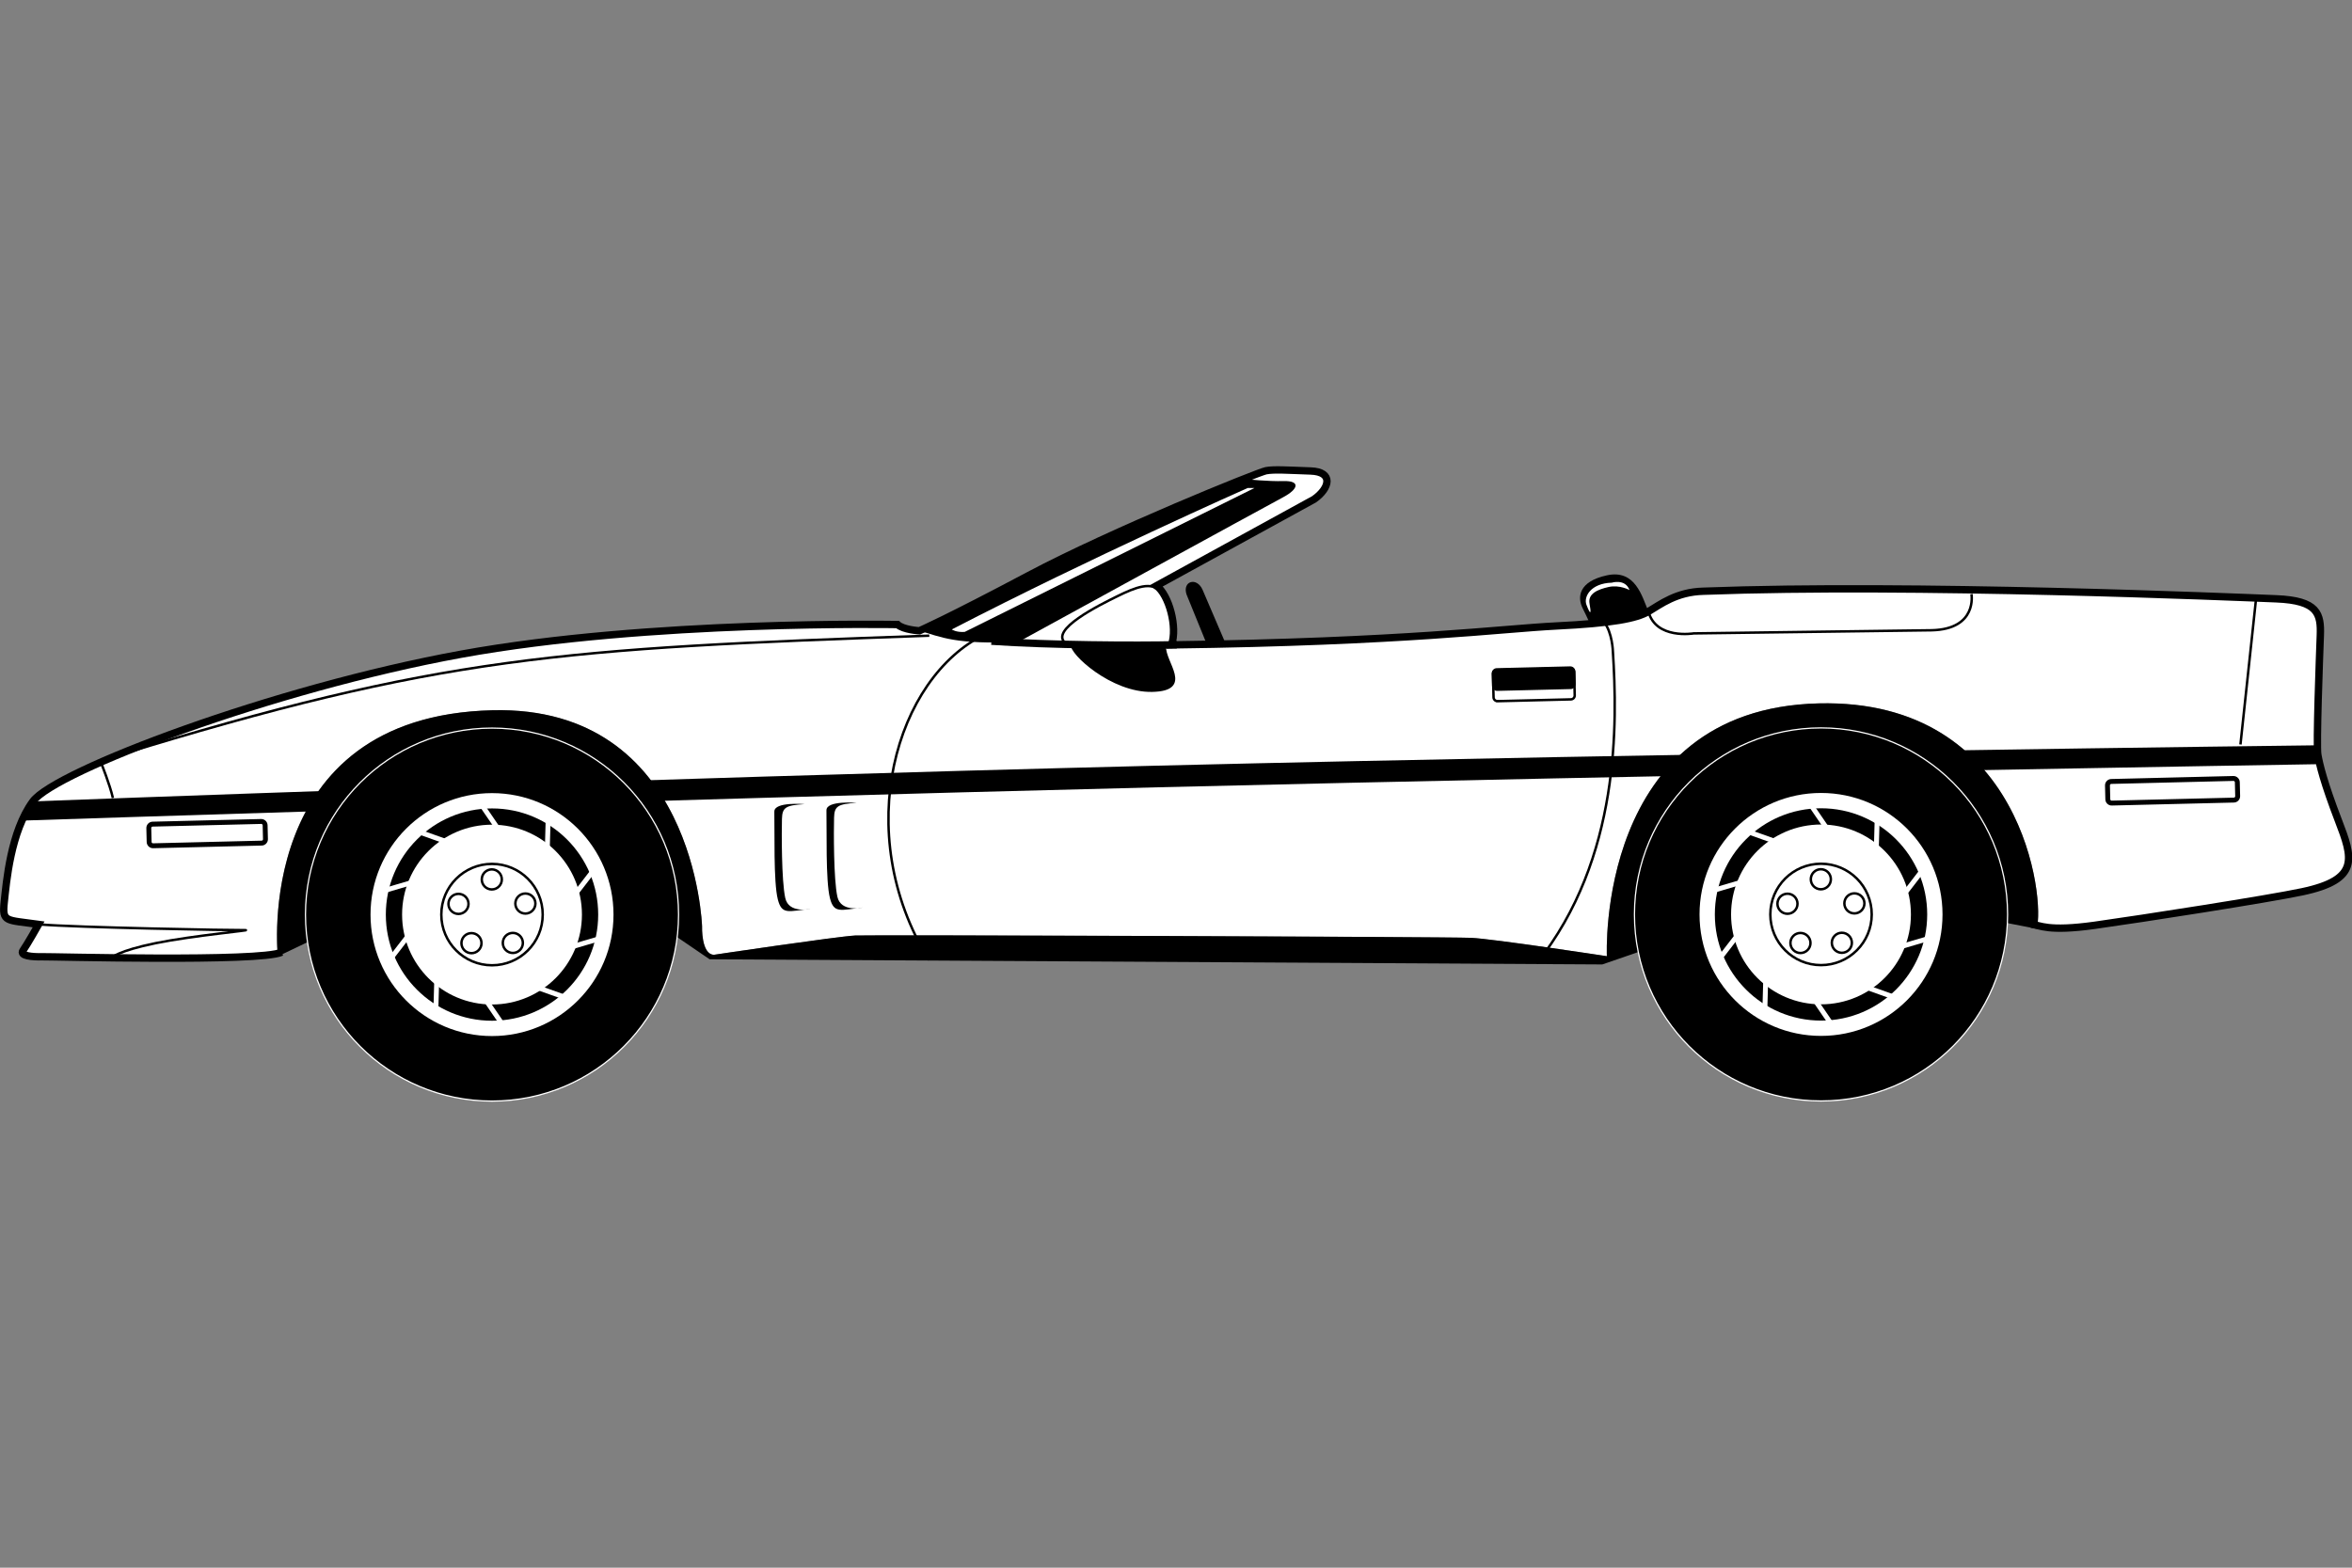 <?xml version="1.0" encoding="UTF-8" standalone="no"?>
<!-- Created with Inkscape (http://www.inkscape.org/) -->
<svg id="svg2" xmlns:rdf="http://www.w3.org/1999/02/22-rdf-syntax-ns#" xmlns="http://www.w3.org/2000/svg" height="45" width="67.5" version="1.1" xmlns:cc="http://creativecommons.org/ns#" xmlns:dc="http://purl.org/dc/elements/1.1/">
 <rect width="100%" height="100%" fill="#808080" stroke="none"/>
 <g id="g44014">
  <rect id="rect2990" opacity="0" height="45" width="67.5" y="0" x="3.5527e-15"/>
  <g id="g43601" transform="matrix(.75 0 0 .75 -3.369 2.268)">
   <path id="path80552" fill="#fff" d="m15.107 33.472c-1.407 0.31-8.649 0.113-8.994 0.122-0.362 0.008-0.881-0.031-0.731-0.241 0.15-0.211 0.597-0.999 0.597-0.999-1.247-0.177-1.4-0.069-1.316-0.848 0.084-0.779 0.245-2.699 1.097-3.859 0.852-1.161 9.164-4.317 16.382-5.633 7.218-1.317 16.699-1.135 16.699-1.135 0.212 0.202 0.835 0.239 0.835 0.239s1.025-0.439 4.194-2.123c3.169-1.683 8.759-3.944 9.068-4.003 0.309-0.059 0.828-0.02 1.709 0.01 0.881 0.03 0.741 0.655 0.13 1.084l-6.03 3.307c0.475 0.351 0.816 1.585 0.573 2.265 8.956-0.116 12.621-0.621 14.742-0.725 2.121-0.104 3.049-0.282 3.508-0.552 0.459-0.27 1.069-0.751 2.104-0.777 8.02-0.3 20.306 0.226 21.914 0.29 1.607 0.064 1.723 0.579 1.692 1.408-0.031 0.829-0.156 4.199-0.095 4.56 0.061 0.361 0.234 1.082 0.787 2.518 0.553 1.436 0.832 2.258-1.383 2.727-1.315 0.278-6.138 1.031-7.944 1.283-1.437 0.2-1.899 0.081-2.211 0.003l0.025-0.05c0.211-1.532-0.871-8.63-8.381-8.445-8.54 0.21-8.1 9.676-8.1 9.676s-4.38-0.669-5.196-0.703c-1.035-0.043-23.036-0.119-23.566-0.089-0.724 0.04-5.407 0.738-5.407 0.738-0.492-0.014-0.454-1.089-0.454-1.089s-0.26-8.461-8.023-8.27c-8.505 0.209-8.304 8.06-8.223 9.265l-0.004 0.047z"/>
   <path id="path80554" d="m82.42 32.522-1.301-0.253-13.774 1.089-1.541 0.53-34.158-0.197-1.685-1.15-13.353 0.328-1.484 0.71s-1.002-9.194 8.21-9.42c7.763-0.191 8.023 8.27 8.023 8.27s-0.038 1.075 0.454 1.089c0 0 4.683-0.698 5.407-0.738 0.53-0.029 22.531 0.047 23.566 0.089 0.816 0.034 5.196 0.703 5.196 0.703s-0.44-9.466 8.1-9.676c7.867-0.193 8.68 7.607 8.342 8.625z"/>
   <path id="path80556" d="m93.125 25.501s-24.54 0.292-44.311 0.778c-19.771 0.486-43.055 1.368-43.055 1.368l-0.396 0.735s23.905-0.794 43.469-1.275c19.564-0.48 44.516-0.886 44.516-0.886l-0.225-0.719z"/>
   <circle id="circle80560" stroke-width=".047" stroke="#fff" cy="31.974" cx="74.174" r="7.139"/>
   <path id="path80562" stroke-width=".047" d="m74.174 31.974" stroke="#fff"/>
   <circle id="circle80566" cy="31.974" cx="74.174" r="4.649" fill="#fff"/>
   <path id="path80568" fill="#fff" d="m74.174 31.974"/>
   <circle id="circle80572" cx="74.174" cy="31.974" r="4.063"/>
   <path id="path80574" d="m74.174 31.974"/>
   <circle id="circle80578" cy="31.974" cx="74.173" r="3.441" fill="#fff"/>
   <path id="path80580" fill="#fff" d="m74.174 31.974"/>
   <g id="g43398" fill="none">
    <g id="g43400" stroke-width=".094" stroke="#000">
     <circle id="circle80584" cx="74.174" cy="31.974" r="1.94"/>
     <path id="path80586" d="m74.174 31.974"/>
     <circle id="circle80590" cx="74.167" cy="30.628" r=".384"/>
     <path id="path80592" d="m74.167 30.628"/>
     <circle id="circle80596" cx="75.451" cy="31.551" r=".384"/>
     <path id="path80598" d="m75.451 31.551"/>
     <circle id="circle80602" cx="74.971" cy="33.059" r=".384"/>
     <path id="path80604" d="m74.971 33.059"/>
     <circle id="circle80608" cx="73.387" cy="33.067" r=".384"/>
     <path id="path80610" d="m73.387 33.067"/>
     <circle id="circle80614" cx="72.89" cy="31.565" r=".384"/>
     <path id="path80616" d="m72.89 31.565"/>
    </g>
    <g id="g43414" stroke-width=".188" stroke="#fff">
     <line id="line80620" x2="73.916" y1="36.158" x1="74.56" y2="35.217"/>
     <line id="line80624" x2="72.058" y1="35.588" x1="72.026" y2="34.447"/>
     <line id="line80628" x2="71.01" y1="33.636" x1="70.313" y2="32.732"/>
     <line id="line80632" x2="71.168" y1="31.049" x1="70.074" y2="30.727"/>
     <line id="line80636" x2="72.474" y1="28.816" x1="71.399" y2="29.199"/>
     <line id="line80640" x2="74.43" y1="27.789" x1="73.787" y2="28.731"/>
     <line id="line80644" x2="76.289" y1="28.36" x1="76.321" y2="29.502"/>
     <line id="line80648" x2="77.337" y1="30.312" x1="78.034" y2="31.217"/>
     <line id="line80652" x2="77.179" y1="32.899" x1="78.273" y2="33.221"/>
     <line id="line80656" x2="75.871" y1="35.132" x1="76.946" y2="34.748"/>
    </g>
   </g>
   <circle id="circle80660" stroke-width=".047" stroke="#fff" cy="31.98" cx="23.319" r="7.138"/>
   <path id="path80662" stroke-width=".047" d="m23.319 31.98" stroke="#fff"/>
   <circle id="circle80666" cy="31.98" cx="23.319" r="4.649" fill="#fff"/>
   <path id="path80668" fill="#fff" d="m23.319 31.98"/>
   <circle id="circle80672" cx="23.319" cy="31.98" r="4.063"/>
   <path id="path80674" d="m23.319 31.98"/>
   <circle id="circle80678" cy="31.98" cx="23.319" r="3.441" fill="#fff"/>
   <path id="path80680" fill="#fff" d="m23.319 31.98"/>
   <g id="g43434" fill="none">
    <g id="g43436" stroke-width=".094" stroke="#000">
     <circle id="circle80684" cx="23.319" cy="31.98" r="1.94"/>
     <path id="path80686" d="m23.319 31.98"/>
     <circle id="circle80690" cx="23.311" cy="30.634" r=".384"/>
     <path id="path80692" d="m23.311 30.634"/>
     <circle id="circle80696" cx="24.596" cy="31.557" r=".384"/>
     <path id="path80698" d="m24.596 31.557"/>
     <circle id="circle80702" cx="24.116" cy="33.065" r=".384"/>
     <path id="path80704" d="m24.116 33.065"/>
     <circle id="circle80708" cx="22.533" cy="33.073" r=".384"/>
     <path id="path80710" d="m22.533 33.073"/>
     <circle id="circle80714" cx="22.036" cy="31.571" r=".384"/>
     <path id="path80716" d="m22.036 31.571"/>
    </g>
    <g id="g43450" stroke-width=".188" stroke="#fff">
     <line id="line80720" x2="23.062" y1="36.166" x1="23.706" y2="35.223"/>
     <line id="line80724" x2="21.204" y1="35.594" x1="21.172" y2="34.453"/>
     <line id="line80728" x2="20.155" y1="33.642" x1="19.458" y2="32.738"/>
     <line id="line80732" x2="20.314" y1="31.055" x1="19.218" y2="30.733"/>
     <line id="line80736" x2="21.62" y1="28.822" x1="20.545" y2="29.205"/>
     <line id="line80740" x2="23.576" y1="27.795" x1="22.931" y2="28.737"/>
     <line id="line80744" x2="25.434" y1="28.366" x1="25.466" y2="29.508"/>
     <line id="line80748" x2="26.482" y1="30.318" x1="27.179" y2="31.222"/>
     <line id="line80752" x2="26.322" y1="32.905" x1="27.418" y2="33.227"/>
     <line id="line80756" x2="25.016" y1="35.138" x1="26.091" y2="34.756"/>
    </g>
    <path id="path80758" stroke-width=".282" d="m82.209 32.346c0.364 0.043 0.629 0.295 2.435 0.044 1.806-0.252 6.629-1.004 7.944-1.283 2.215-0.469 1.936-1.29 1.383-2.727-0.553-1.436-0.726-2.157-0.787-2.518-0.061-0.361 0.064-3.73 0.095-4.56 0.031-0.829-0.085-1.344-1.692-1.408-1.607-0.064-13.893-0.591-21.914-0.29-1.035 0.025-1.645 0.506-2.104 0.777-0.459 0.27-1.387 0.448-3.508 0.552-2.121 0.104-5.785 0.608-14.742 0.725 0.242-0.679-0.099-1.914-0.573-2.265l6.028-3.307c0.611-0.429 0.751-1.054-0.13-1.084-0.881-0.03-1.4-0.069-1.709-0.01-0.309 0.059-5.899 2.32-9.068 4.003-3.169 1.683-4.194 2.123-4.194 2.123s-0.622-0.037-0.835-0.239c0 0-9.482-0.181-16.699 1.135-7.225 1.317-15.537 4.473-16.389 5.633-0.852 1.16-1.012 3.08-1.096 3.859-0.084 0.779 0.068 0.672 1.316 0.848 0 0-0.447 0.788-0.597 0.999-0.15 0.211 0.369 0.25 0.731 0.241 0.362-0.009 8.343 0.209 9.162-0.173" stroke="#000"/>
   </g>
   <path id="path80760" d="m52.221 15.32s0.779 0.084 1.4 0.069 0.577 0.297-0.037 0.622c-0.613 0.326-10.118 5.531-10.118 5.531-2.431 0.111-2.956-0.186-3.791-0.425 2.041-1.241 10.745-5.287 12.545-5.798z"/>
   <path id="path80762" d="m51.391 21.606-0.879-2.05c-0.22-0.512-0.785-0.343-0.617 0.171l0.772 1.897 0.725-0.018z"/>
   <path id="path80764" d="m67.57 20.38c-0.248-0.589-0.506-1.619-1.588-1.385-1.082 0.234-1.145 0.831-0.927 1.266 0.218 0.435 0.273 0.589 0.273 0.589s0.415 0.016 1.136-0.131c0.721-0.147 1.105-0.338 1.105-0.338z"/>
   <g id="g43466" stroke-width=".094" stroke="#000">
    <path id="path80768" d="m61.785 23.371c-0.082 0.002-0.151-0.063-0.153-0.145l-0.011-0.478c-0.002-0.082 0.063-0.151 0.145-0.153l2.808-0.069c0.082-0.002 0.151 0.063 0.153 0.145l0.012 0.478c0.002 0.082-0.063 0.151-0.145 0.153l-2.808 0.069z"/>
    <path id="path80770" d="m63.18 22.948"/>
    <path id="path80774" fill="none" d="m61.796 23.811c-0.082 0.002-0.151-0.063-0.153-0.145l-0.022-0.892c-0.002-0.082 0.063-0.151 0.145-0.153l2.808-0.069c0.082-0.002 0.151 0.063 0.153 0.145l0.022 0.893c0.002 0.082-0.063 0.151-0.145 0.153l-2.808 0.069z"/>
    <path id="path80776" fill="none" d="m63.186 23.181"/>
   </g>
   <g id="g43472" stroke-width=".188" stroke="#000" fill="#fff">
    <path id="path80780" d="m85.301 27.713c-0.082 0.002-0.151-0.063-0.153-0.145l-0.013-0.53c-0.002-0.082 0.063-0.151 0.145-0.153l4.671-0.115c0.082-0.002 0.151 0.063 0.153 0.145l0.013 0.53c0.002 0.082-0.063 0.151-0.145 0.153l-4.671 0.114z"/>
    <path id="path80782" d="m87.626 27.241"/>
    <path id="path80786" d="m10.352 29.346c-0.082 0.002-0.151-0.063-0.153-0.145l-0.013-0.53c-0.002-0.082 0.063-0.151 0.145-0.153l4.153-0.102c0.082-0.002 0.151 0.063 0.153 0.145l0.013 0.53c0.002 0.082-0.063 0.151-0.145 0.153l-4.153 0.102z"/>
    <path id="path80788" d="m12.419 28.881"/>
   </g>
   <g id="g43478" stroke="#000" fill="none">
    <g id="g43480" stroke-width=".094">
     <path id="path80790" d="m8.365 26.184s0.331 0.82 0.447 1.335"/>
     <path id="path80792" d="m5.979 32.354c1.401 0.121 7.463 0.231 7.877 0.221 0.414-0.01-1.963 0.204-3.406 0.498-1.443 0.294-1.695 0.56-1.695 0.56"/>
     <path id="path80794" d="m42.165 21.263c-3.378 1.637-5.149 7.558-2.128 12.455"/>
     <path id="path80796" d="m65.872 20.785c0.321 0.406 0.338 1.131 0.338 1.131 0.17 2.689 0.298 7.916-2.918 11.931"/>
     <line id="line80798" y1="25.469" x2="90.813" x1="90.224" y2="19.965"/>
     <path id="path80800" d="m79.931 19.714s0.24 1.341-1.52 1.384l-9.112 0.12s-1.444 0.243-1.73-0.838"/>
    </g>
    <path id="path80802" stroke-width=".282" d="m49.527 21.652c-1.604 0.039-4.867 0.016-7.098-0.136"/>
    <path id="path80804" stroke-width=".094" d="m45.28 21.601c-0.685-0.501 1.31-1.482 1.975-1.809 0.665-0.327 1.332-0.602 1.654-0.144"/>
   </g>
   <path id="path80806" stroke-width=".094" d="m49.064 21.715c-0.037 0.622 1.077 1.657-0.476 1.695-1.553 0.038-3.143-1.45-3.073-1.763 1.322 0.045 3.549 0.068 3.549 0.068z" stroke="#000"/>
   <path id="path80810" d="m36.116 27.989c0.018 0.752-0.037 2.694 0.134 3.363 0.153 0.596 0.4 0.456 1.252 0.358 0 0-0.834 0.2-0.968-0.416-0.146-0.67-0.14-2.534-0.126-3.026 0.012-0.44 0.143-0.521 0.867-0.565 0 0-1.168-0.101-1.158 0.287z"/>
   <path id="path80814" d="m34.122 28.038c0.018 0.752-0.037 2.694 0.134 3.363 0.153 0.596 0.4 0.456 1.252 0.358 0 0-0.834 0.2-0.968-0.416-0.146-0.67-0.14-2.534-0.126-3.026 0.012-0.44 0.143-0.521 0.867-0.565 0 0-1.168-0.101-1.158 0.287z"/>
   <path id="path80816" d="m8.839 25.938c12.519-3.859 17.131-4.142 31.213-4.633" stroke="#000" stroke-width=".094" fill="none"/>
   <path id="path80818" fill="#fff" d="m40.913 21.067s0.165 0.118 0.494 0.094l11.085-5.507h-0.259s-6.001 2.659-11.319 5.412z"/>
   <path id="path80820" fill="#fff" d="m66.164 19.278s0.518-0.165 0.682 0.282c0 0-0.377-0.212-0.8-0.118s-0.8 0.259-0.73 0.635 0.048 0.479-0.118 0.047c-0.118-0.306 0.165-0.824 0.965-0.847z"/>
  </g>
 </g>
</svg>
